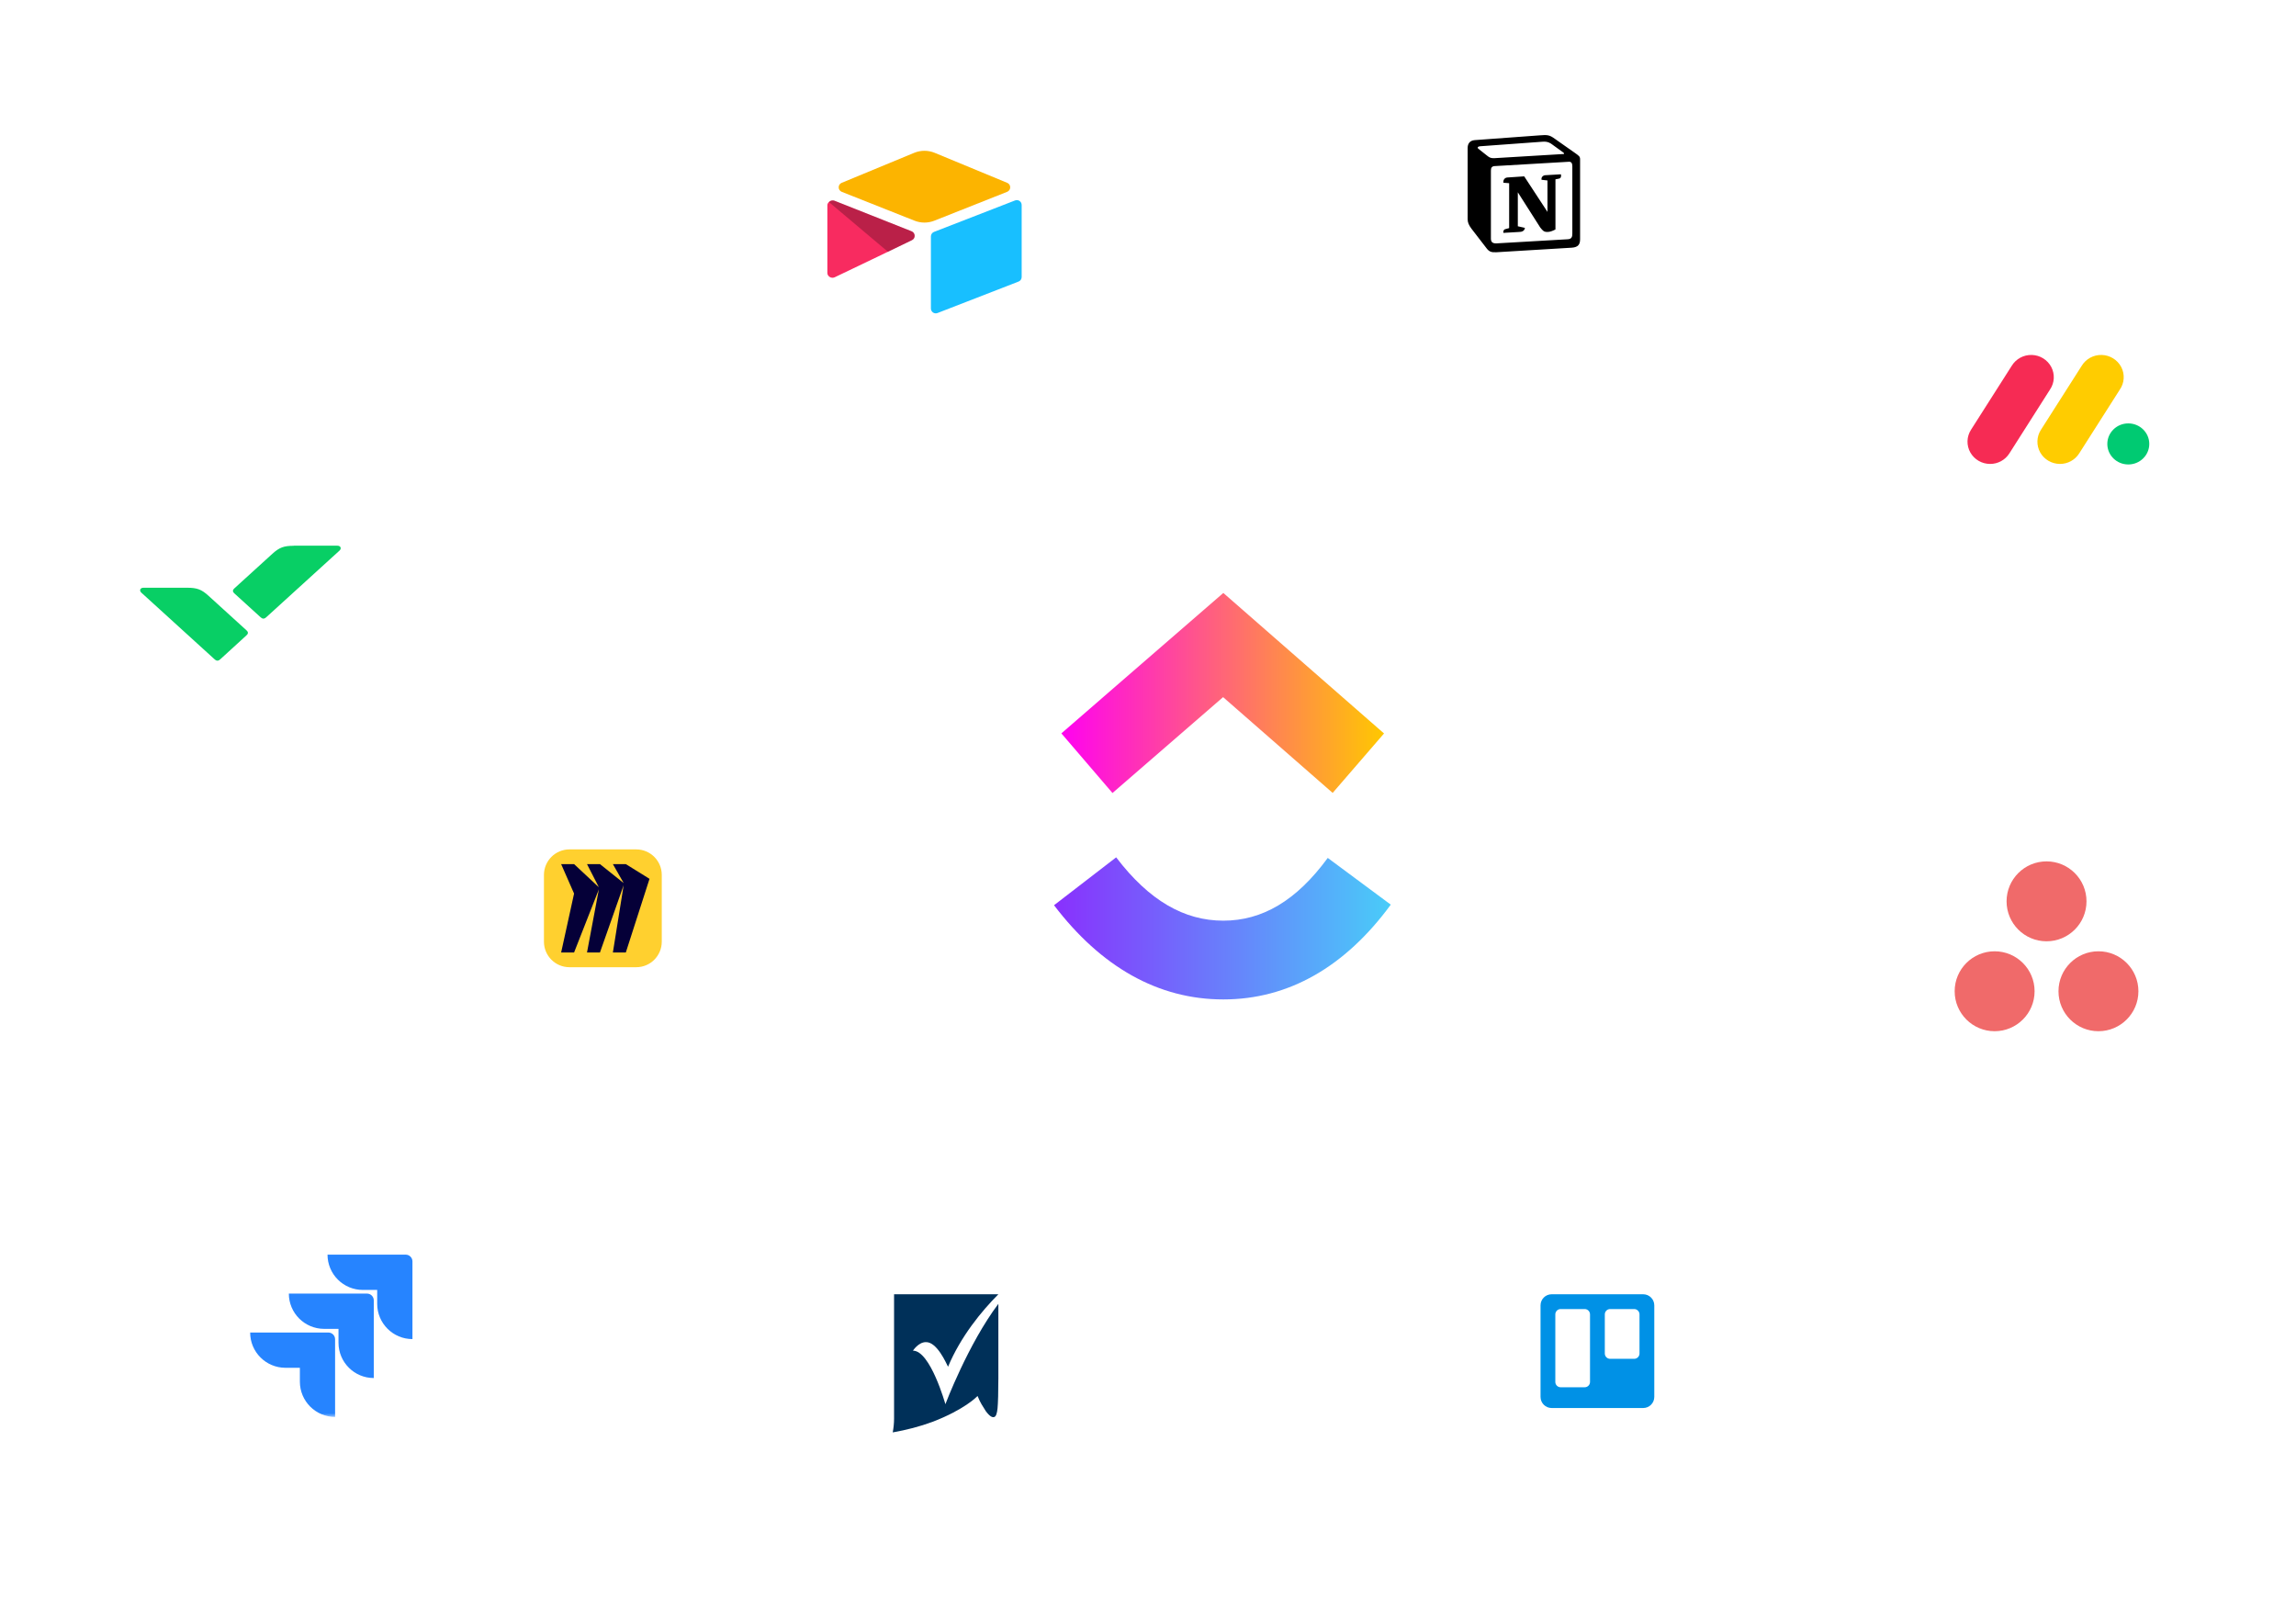 <svg width="316" height="220" viewBox="0 0 316 220" fill="none" xmlns="http://www.w3.org/2000/svg">
<g clip-path="url(#clip0_6_636)">
<g clip-path="url(#clip1_6_636)">
<path d="M104.266 126.608C104.266 114.768 113.864 105.171 125.704 105.171C137.543 105.171 147.141 114.768 147.141 126.608" stroke="white" stroke-width="0.457" stroke-dasharray="1.83 1.83"/>
<g filter="url(#filter0_d_6_636)">
<path d="M46.892 206.222C59.755 206.222 70.183 195.794 70.183 182.93C70.183 170.067 59.755 159.639 46.892 159.639C34.028 159.639 23.6 170.067 23.6 182.93C23.6 195.794 34.028 206.222 46.892 206.222Z" fill="white"/>
</g>
<mask id="mask0_6_636" style="mask-type:luminance" maskUnits="userSpaceOnUse" x="33" y="169" width="26" height="27">
<path d="M58.106 169.99H33.089V195.007H58.106V169.99Z" fill="white"/>
</mask>
<g mask="url(#mask0_6_636)">
<path d="M55.833 172.671H45.077C45.077 173.959 45.588 175.193 46.499 176.104C47.409 177.014 48.644 177.527 49.932 177.527H51.913V179.439C51.915 182.119 54.087 184.29 56.766 184.292V173.603C56.766 173.088 56.348 172.671 55.833 172.671Z" fill="#2684FF"/>
<path d="M50.511 178.03H39.754C39.756 180.71 41.927 182.882 44.607 182.883H46.588V184.802C46.592 187.482 48.765 189.652 51.444 189.652V178.964C51.444 178.449 51.026 178.03 50.511 178.03Z" fill="url(#paint0_linear_6_636)"/>
<path d="M45.185 183.387H34.429C34.429 186.068 36.603 188.242 39.285 188.242H41.272V190.155C41.274 192.832 43.442 195.003 46.119 195.007V184.319C46.119 183.804 45.701 183.387 45.185 183.387Z" fill="url(#paint1_linear_6_636)"/>
</g>
<g filter="url(#filter1_d_6_636)">
<path d="M281.666 153.817C294.53 153.817 304.958 143.389 304.958 130.525C304.958 117.661 294.53 107.233 281.666 107.233C268.802 107.233 258.374 117.661 258.374 130.525C258.374 143.389 268.802 153.817 281.666 153.817Z" fill="white"/>
</g>
<path fill-rule="evenodd" clip-rule="evenodd" d="M288.811 130.921C285.773 130.921 283.311 133.384 283.311 136.421C283.311 139.459 285.773 141.921 288.811 141.921C291.848 141.921 294.31 139.459 294.31 136.421C294.31 133.384 291.848 130.921 288.811 130.921ZM274.522 130.922C271.485 130.922 269.022 133.384 269.022 136.421C269.022 139.459 271.485 141.921 274.522 141.921C277.559 141.921 280.022 139.459 280.022 136.421C280.022 133.384 277.559 130.922 274.522 130.922ZM287.166 124.047C287.166 127.084 284.704 129.546 281.666 129.546C278.629 129.546 276.166 127.084 276.166 124.047C276.166 121.009 278.629 118.547 281.666 118.547C284.704 118.547 287.166 121.009 287.166 124.047Z" fill="#F06A6A"/>
<g filter="url(#filter2_d_6_636)">
<path d="M282.865 80.32C295.729 80.32 306.157 69.892 306.157 57.029C306.157 44.165 295.729 33.737 282.865 33.737C270.002 33.737 259.574 44.165 259.574 57.029C259.574 69.892 270.002 80.32 282.865 80.32Z" fill="white"/>
</g>
<path d="M273.9 63.849C273.346 63.85 272.803 63.704 272.325 63.427C271.847 63.149 271.45 62.749 271.177 62.269C270.908 61.791 270.774 61.25 270.789 60.702C270.804 60.154 270.968 59.621 271.263 59.159L276.87 50.355C277.156 49.882 277.564 49.493 278.05 49.229C278.536 48.965 279.083 48.834 279.637 48.851C280.189 48.864 280.729 49.024 281.199 49.314C281.67 49.604 282.055 50.014 282.315 50.502C282.838 51.49 282.773 52.679 282.146 53.607L276.544 62.411C276.26 62.854 275.869 63.218 275.407 63.469C274.944 63.72 274.426 63.851 273.9 63.849Z" fill="#F62B54"/>
<path d="M283.516 63.848C282.386 63.848 281.346 63.244 280.798 62.272C280.53 61.796 280.397 61.256 280.411 60.709C280.427 60.163 280.59 59.631 280.884 59.17L286.48 50.387C286.763 49.907 287.168 49.511 287.656 49.241C288.143 48.971 288.694 48.836 289.25 48.851C290.39 48.876 291.424 49.514 291.947 50.511C292.465 51.509 292.39 52.705 291.745 53.63L286.15 62.414C285.867 62.855 285.477 63.218 285.017 63.468C284.557 63.719 284.041 63.85 283.516 63.848Z" fill="#FFCC00"/>
<path d="M292.918 63.922C294.513 63.922 295.805 62.657 295.805 61.096C295.805 59.536 294.513 58.27 292.918 58.27C291.325 58.27 290.032 59.536 290.032 61.096C290.032 62.657 291.325 63.922 292.918 63.922Z" fill="#00CA72"/>
<g filter="url(#filter3_d_6_636)">
<path d="M219.854 201.047C228.191 201.047 234.95 194.288 234.95 185.951C234.95 177.613 228.191 170.854 219.854 170.854C211.516 170.854 204.757 177.613 204.757 185.951C204.757 194.288 211.516 201.047 219.854 201.047Z" fill="white"/>
</g>
<path d="M226.152 178.123H213.554C212.71 178.123 212.025 178.807 212.025 179.652V192.249C212.025 193.094 212.71 193.778 213.554 193.778H226.152C226.996 193.778 227.681 193.094 227.681 192.249V179.652C227.681 178.807 226.996 178.123 226.152 178.123Z" fill="url(#paint2_linear_6_636)"/>
<path d="M224.912 180.158H221.605C221.2 180.158 220.871 180.487 220.871 180.892V186.274C220.871 186.68 221.2 187.008 221.605 187.008H224.912C225.318 187.008 225.646 186.68 225.646 186.274V180.892C225.646 180.487 225.318 180.158 224.912 180.158Z" fill="white"/>
<path d="M218.101 180.158H214.794C214.389 180.158 214.06 180.487 214.06 180.892V190.188C214.06 190.593 214.389 190.922 214.794 190.922H218.101C218.507 190.922 218.835 190.593 218.835 190.188V180.892C218.835 180.487 218.507 180.158 218.101 180.158Z" fill="white"/>
<g filter="url(#filter4_d_6_636)">
<path d="M130.138 201.047C138.476 201.047 145.235 194.288 145.235 185.951C145.235 177.613 138.476 170.854 130.138 170.854C121.801 170.854 115.042 177.613 115.042 185.951C115.042 194.288 121.801 201.047 130.138 201.047Z" fill="white"/>
</g>
<path d="M125.649 185.887C125.649 185.887 126.401 184.71 127.426 184.71C128.976 184.664 130.252 187.675 130.48 188.099C132.211 183.958 135.083 180.452 137.406 178.123H123.051C123.051 179.558 123.051 194.028 123.051 195.228C123.051 195.886 122.983 196.498 122.869 197.134C124.737 196.804 126.583 196.334 128.36 195.674C132.713 194.004 134.421 192.239 134.421 192.239L134.536 192.122L134.604 192.263C134.877 192.969 135.287 193.604 135.697 194.239C136.29 195.016 136.609 195.086 136.837 195.016C137.087 194.945 137.224 194.498 137.293 193.816C137.36 193.11 137.406 191.581 137.406 189.675V179.44C133.237 184.97 130.115 193.251 130.115 193.251C130.115 193.251 128.041 185.863 125.649 185.887Z" fill="#003059"/>
<g filter="url(#filter5_d_6_636)">
<path d="M126.81 55.261C139.674 55.261 150.102 44.833 150.102 31.969C150.102 19.106 139.674 8.678 126.81 8.678C113.947 8.678 103.519 19.106 103.519 31.969C103.519 44.833 113.947 55.261 126.81 55.261Z" fill="white"/>
</g>
<path d="M125.812 21.036L115.841 25.162C115.287 25.391 115.293 26.179 115.85 26.4L125.862 30.37C126.742 30.719 127.722 30.719 128.601 30.37L138.613 26.4C139.171 26.179 139.178 25.392 138.623 25.162L128.652 21.036C127.743 20.66 126.721 20.66 125.811 21.036" fill="#FCB400"/>
<path d="M128.121 32.539V42.457C128.121 42.929 128.597 43.252 129.035 43.078L140.192 38.748C140.316 38.699 140.423 38.613 140.497 38.502C140.572 38.392 140.613 38.261 140.613 38.127V28.209C140.613 27.737 140.137 27.414 139.698 27.588L128.542 31.918C128.418 31.967 128.311 32.053 128.236 32.164C128.161 32.274 128.121 32.405 128.121 32.539Z" fill="#18BFFF"/>
<path d="M125.515 33.051L122.205 34.649L121.868 34.812L114.879 38.161C114.436 38.374 113.87 38.052 113.87 37.559V28.25C113.87 28.072 113.962 27.919 114.084 27.803C114.134 27.753 114.192 27.71 114.254 27.676C114.42 27.576 114.659 27.549 114.861 27.629L125.46 31.828C125.998 32.042 126.041 32.797 125.515 33.051Z" fill="#F82B60"/>
<path d="M125.515 33.051L122.204 34.649L114.084 27.803C114.134 27.753 114.191 27.71 114.253 27.676C114.42 27.576 114.658 27.549 114.861 27.629L125.46 31.828C125.998 32.042 126.04 32.797 125.515 33.051Z" fill="black" fill-opacity="0.25"/>
<g filter="url(#filter6_d_6_636)">
<path d="M209.451 42.015C217.788 42.015 224.547 35.256 224.547 26.919C224.547 18.581 217.788 11.822 209.451 11.822C201.113 11.822 194.354 18.581 194.354 26.919C194.354 35.256 201.113 42.015 209.451 42.015Z" fill="white"/>
</g>
<path fill-rule="evenodd" clip-rule="evenodd" d="M204.662 21.417C205.164 21.825 205.352 21.794 206.294 21.731L215.176 21.197C215.364 21.197 215.208 21.009 215.145 20.978L213.67 19.912C213.387 19.692 213.011 19.441 212.289 19.504L203.688 20.131C203.375 20.162 203.312 20.319 203.437 20.445L204.662 21.417ZM205.195 23.487V32.833C205.195 33.335 205.446 33.523 206.01 33.492L215.772 32.927C216.338 32.896 216.401 32.55 216.401 32.142V22.859C216.401 22.452 216.244 22.232 215.898 22.264L205.697 22.859C205.321 22.891 205.195 23.079 205.195 23.487ZM214.832 23.988C214.894 24.271 214.832 24.553 214.549 24.585L214.078 24.679V31.578C213.67 31.798 213.294 31.923 212.98 31.923C212.477 31.923 212.351 31.766 211.975 31.296L208.898 26.466V31.139L209.872 31.359C209.872 31.359 209.872 31.923 209.086 31.923L206.921 32.049C206.858 31.923 206.921 31.61 207.141 31.547L207.706 31.39V25.212L206.921 25.149C206.859 24.866 207.015 24.459 207.455 24.427L209.778 24.271L212.98 29.163V24.835L212.163 24.742C212.1 24.396 212.351 24.145 212.665 24.114L214.832 23.988ZM202.966 19.284L211.912 18.626C213.011 18.531 213.294 18.595 213.984 19.096L216.84 21.103C217.311 21.448 217.468 21.542 217.468 21.919V32.927C217.468 33.617 217.216 34.025 216.338 34.087L205.948 34.715C205.289 34.746 204.975 34.652 204.63 34.213L202.526 31.484C202.15 30.982 201.993 30.606 201.993 30.167V20.382C201.993 19.818 202.245 19.347 202.966 19.284Z" fill="black"/>
<g filter="url(#filter7_d_6_636)">
<path d="M82.692 140.662C91.029 140.662 97.788 133.903 97.788 125.565C97.788 117.228 91.029 110.469 82.692 110.469C74.354 110.469 67.596 117.228 67.596 125.565C67.596 133.903 74.354 140.662 82.692 140.662Z" fill="white"/>
</g>
<path d="M78.377 116.898H87.566C89.505 116.898 91.079 118.473 91.079 120.411V129.601C91.079 131.539 89.505 133.113 87.566 133.113H78.377C76.438 133.113 74.864 131.539 74.864 129.601V120.411C74.864 118.473 76.438 116.898 78.377 116.898Z" fill="#FFD02F"/>
<path d="M86.131 118.923H84.351L85.834 121.528L82.571 118.923H80.79L82.422 122.109L79.01 118.923H77.23L79.01 122.978L77.23 131.088H79.01L82.422 122.397L80.79 131.088H82.571L85.834 121.822L84.351 131.088H86.131L89.394 120.948L86.131 118.923Z" fill="#050038"/>
<g filter="url(#filter8_d_6_636)">
<path d="M33.089 106.154C45.953 106.154 56.381 95.727 56.381 82.863C56.381 69.999 45.953 59.571 33.089 59.571C20.226 59.571 9.798 69.999 9.798 82.863C9.798 95.727 20.226 106.154 33.089 106.154Z" fill="white"/>
</g>
<path d="M25.761 80.887C27.098 80.887 27.727 81.11 28.695 81.991L33.888 86.715C34.041 86.855 34.072 86.911 34.103 86.995C34.118 87.023 34.118 87.065 34.118 87.093C34.118 87.121 34.118 87.163 34.103 87.191C34.072 87.275 34.041 87.331 33.888 87.47L30.339 90.713C30.185 90.853 30.124 90.881 30.032 90.909C30.001 90.923 29.955 90.923 29.924 90.923C29.893 90.923 29.847 90.923 29.817 90.909C29.725 90.881 29.663 90.853 29.509 90.713L19.447 81.558C19.155 81.292 19.263 80.887 19.755 80.887H25.761Z" fill="#08CF65"/>
<path d="M40.417 75.114C39.081 75.114 38.451 75.337 37.483 76.218L32.29 80.942C32.137 81.082 32.106 81.138 32.075 81.222C32.06 81.25 32.06 81.292 32.06 81.32C32.06 81.348 32.06 81.39 32.075 81.418C32.106 81.501 32.137 81.557 32.29 81.697L35.839 84.926C35.993 85.066 36.054 85.094 36.146 85.122C36.177 85.136 36.223 85.136 36.254 85.136C36.285 85.136 36.331 85.136 36.361 85.122C36.454 85.094 36.515 85.066 36.669 84.926L46.731 75.771C47.023 75.505 46.915 75.1 46.423 75.1H40.417V75.114Z" fill="#08CF65"/>
<g filter="url(#filter9_d_6_636)">
<path d="M168.094 154.464C192.153 154.464 211.658 134.96 211.658 110.9C211.658 86.84 192.153 67.336 168.094 67.336C144.034 67.336 124.53 86.84 124.53 110.9C124.53 134.96 144.034 154.464 168.094 154.464Z" fill="white"/>
</g>
<path d="M145.066 124.582L153.618 117.991C158.163 123.957 162.99 126.706 168.364 126.706C173.709 126.706 178.4 123.99 182.74 118.071L191.414 124.503C185.153 133.037 177.372 137.546 168.364 137.546C159.384 137.546 151.528 133.066 145.066 124.582Z" fill="url(#paint3_linear_6_636)"/>
<path d="M168.336 95.943L153.113 109.139L146.077 100.93L168.368 81.606L190.485 100.943L183.415 109.124L168.336 95.943Z" fill="url(#paint4_linear_6_636)"/>
<path fill-rule="evenodd" clip-rule="evenodd" d="M126.681 1.32C126.377 1.32 126.072 1.325 125.769 1.334L125.777 1.562L125.789 2.019L125.797 2.247C126.093 2.238 126.39 2.234 126.688 2.234C126.987 2.234 127.283 2.238 127.58 2.247L127.587 2.019L127.6 1.562L127.607 1.334C127.304 1.325 127 1.32 126.695 1.32C126.691 1.32 126.686 1.32 126.681 1.32ZM123.925 1.444C123.309 1.499 122.697 1.573 122.092 1.665L122.125 1.89L122.194 2.342L122.228 2.568C122.815 2.479 123.408 2.407 124.007 2.354L123.987 2.126L123.945 1.671L123.925 1.444ZM120.272 1.996C119.667 2.125 119.069 2.272 118.477 2.437L118.538 2.657L118.66 3.097L118.722 3.317C119.295 3.157 119.876 3.014 120.463 2.889L120.416 2.666L120.32 2.219L120.272 1.996ZM116.711 2.986C116.128 3.188 115.552 3.407 114.984 3.642L115.071 3.853L115.247 4.275L115.334 4.486C115.884 4.257 116.443 4.045 117.01 3.85L116.935 3.634L116.786 3.202L116.711 2.986ZM113.3 4.402C112.744 4.672 112.198 4.959 111.663 5.262L111.775 5.461L112 5.858L112.112 6.057C112.632 5.763 113.161 5.485 113.7 5.222L113.599 5.017L113.399 4.607L113.3 4.402ZM110.082 6.22C109.564 6.555 109.057 6.906 108.562 7.271L108.698 7.455L108.969 7.822L109.104 8.006C109.584 7.652 110.077 7.312 110.579 6.986L110.455 6.795L110.206 6.411L110.082 6.22ZM107.108 8.412C106.635 8.806 106.173 9.215 105.725 9.638L105.882 9.804L106.194 10.136L106.351 10.302C106.786 9.893 107.234 9.496 107.693 9.113L107.547 8.937L107.255 8.587L107.108 8.412ZM104.418 10.944C103.996 11.393 103.587 11.854 103.192 12.327L103.368 12.473L103.718 12.766L103.894 12.912C104.276 12.453 104.674 12.006 105.083 11.57L104.917 11.414L104.584 11.101L104.418 10.944ZM102.052 13.781C101.686 14.277 101.336 14.784 101.001 15.301L101.192 15.425L101.575 15.674L101.767 15.798C102.092 15.296 102.433 14.804 102.787 14.323L102.602 14.188L102.235 13.917L102.052 13.781ZM100.043 16.882C99.74 17.418 99.453 17.963 99.182 18.518L99.388 18.618L99.798 18.819L100.003 18.919C100.265 18.38 100.544 17.851 100.838 17.332L100.639 17.219L100.242 16.995L100.043 16.882ZM98.422 20.203C98.188 20.771 97.969 21.347 97.767 21.931L97.983 22.006L98.414 22.155L98.631 22.229C98.826 21.663 99.038 21.104 99.266 20.553L99.055 20.466L98.633 20.291L98.422 20.203ZM97.218 23.696C97.053 24.288 96.906 24.886 96.777 25.491L97 25.539L97.446 25.635L97.67 25.682C97.795 25.095 97.938 24.515 98.097 23.941L97.877 23.88L97.438 23.757L97.218 23.696ZM96.445 27.311C96.354 27.916 96.28 28.528 96.225 29.145L96.453 29.165L96.907 29.206L97.135 29.226C97.188 28.628 97.26 28.035 97.349 27.447L97.123 27.413L96.671 27.345L96.445 27.311ZM96.115 30.989C96.106 31.296 96.101 31.605 96.101 31.915C96.101 32.224 96.106 32.533 96.115 32.841L96.343 32.834L96.8 32.82L97.028 32.814C97.019 32.515 97.014 32.215 97.014 31.915C97.014 31.614 97.019 31.314 97.028 31.016L96.8 31.009L96.343 30.995L96.115 30.989ZM96.225 34.685C96.28 35.301 96.354 35.913 96.445 36.519L96.671 36.485L97.123 36.416L97.349 36.382C97.26 35.795 97.188 35.202 97.135 34.603L96.907 34.624L96.453 34.664L96.225 34.685ZM96.777 38.338C96.906 38.943 97.053 39.542 97.218 40.133L97.438 40.072L97.877 39.95L98.097 39.888C97.938 39.315 97.795 38.734 97.67 38.147L97.446 38.195L97 38.29L96.777 38.338ZM97.767 41.898C97.969 42.482 98.188 43.058 98.422 43.626L98.633 43.538L99.055 43.364L99.266 43.276C99.038 42.726 98.826 42.167 98.631 41.6L98.414 41.675L97.983 41.824L97.767 41.898ZM99.182 45.311C99.453 45.866 99.74 46.411 100.043 46.947L100.242 46.835L100.639 46.61L100.838 46.498C100.544 45.978 100.265 45.449 100.003 44.911L99.798 45.011L99.388 45.211L99.182 45.311ZM101.001 48.528C101.336 49.045 101.686 49.552 102.052 50.048L102.235 49.912L102.602 49.642L102.787 49.506C102.433 49.025 102.092 48.534 101.767 48.031L101.575 48.156L101.192 48.404L101.001 48.528ZM103.192 51.502C103.587 51.975 103.996 52.437 104.418 52.885L104.584 52.728L104.917 52.415L105.083 52.259C104.674 51.824 104.276 51.376 103.894 50.917L103.718 51.063L103.368 51.356L103.192 51.502ZM105.725 54.192C106.173 54.614 106.635 55.023 107.108 55.418L107.255 55.242L107.547 54.892L107.693 54.717C107.234 54.333 106.786 53.937 106.351 53.527L106.194 53.693L105.882 54.026L105.725 54.192ZM108.562 56.559C109.057 56.924 109.564 57.274 110.082 57.61L110.206 57.418L110.455 57.035L110.579 56.843C110.077 56.518 109.584 56.178 109.104 55.823L108.969 56.007L108.698 56.375L108.562 56.559ZM111.663 58.567C112.198 58.87 112.744 59.157 113.3 59.428L113.399 59.222L113.599 58.812L113.7 58.607C113.161 58.344 112.632 58.066 112.112 57.772L112 57.971L111.775 58.368L111.663 58.567ZM114.984 60.187C115.552 60.423 116.128 60.641 116.711 60.843L116.786 60.627L116.935 60.196L117.01 59.98C116.443 59.784 115.884 59.572 115.334 59.344L115.247 59.555L115.071 59.976L114.984 60.187ZM118.477 61.392C119.069 61.557 119.667 61.704 120.272 61.834L120.32 61.61L120.416 61.164L120.463 60.94C119.876 60.815 119.295 60.672 118.722 60.513L118.66 60.733L118.538 61.172L118.477 61.392ZM122.092 62.165C122.697 62.256 123.309 62.33 123.925 62.385L123.945 62.158L123.987 61.703L124.007 61.476C123.408 61.422 122.815 61.35 122.228 61.262L122.194 61.487L122.125 61.939L122.092 62.165ZM125.769 62.495C126.077 62.504 126.386 62.509 126.695 62.509V62.281V61.824V61.596C126.395 61.596 126.095 61.591 125.797 61.582L125.789 61.811L125.777 62.267L125.769 62.495ZM131.149 2.568C130.561 2.479 129.968 2.407 129.369 2.354L129.39 2.126L129.431 1.671L129.452 1.444C130.068 1.499 130.68 1.573 131.285 1.665L131.252 1.89L131.183 2.342L131.149 2.568ZM134.655 3.317C134.081 3.157 133.501 3.014 132.914 2.889L132.961 2.666L133.056 2.219L133.105 1.996C133.709 2.125 134.308 2.272 134.9 2.437L134.839 2.657L134.716 3.097L134.655 3.317ZM138.043 4.486C137.492 4.257 136.933 4.045 136.367 3.85L136.441 3.634L136.59 3.202L136.664 2.986C137.249 3.188 137.825 3.407 138.392 3.642L138.305 3.853L138.13 4.275L138.043 4.486ZM141.265 6.057C140.745 5.763 140.215 5.485 139.677 5.222L139.777 5.017L139.977 4.607L140.077 4.402C140.633 4.672 141.178 4.959 141.714 5.262L141.602 5.461L141.377 5.858L141.265 6.057ZM144.273 8.006C143.792 7.652 143.3 7.312 142.798 6.986L142.922 6.795L143.171 6.411L143.295 6.22C143.812 6.555 144.319 6.906 144.814 7.271L144.679 7.455L144.408 7.822L144.273 8.006ZM147.025 10.302C146.59 9.893 146.142 9.496 145.683 9.113L145.83 8.937L146.122 8.587L146.268 8.412C146.741 8.806 147.203 9.215 147.651 9.638L147.495 9.804L147.182 10.136L147.025 10.302ZM149.483 12.912C149.099 12.453 148.703 12.006 148.293 11.57L148.459 11.414L148.792 11.101L148.958 10.944C149.381 11.393 149.789 11.854 150.184 12.327L150.009 12.473L149.658 12.766L149.483 12.912ZM151.61 15.798C151.284 15.296 150.944 14.804 150.59 14.323L150.773 14.188L151.142 13.917L151.325 13.781C151.69 14.277 152.041 14.784 152.376 15.301L152.184 15.425L151.801 15.674L151.61 15.798ZM153.374 18.919C153.111 18.38 152.832 17.851 152.539 17.332L152.737 17.219L153.135 16.995L153.333 16.882C153.637 17.418 153.923 17.963 154.195 18.518L153.989 18.618L153.579 18.819L153.374 18.919ZM154.746 22.229C154.551 21.663 154.339 21.104 154.111 20.553L154.321 20.466L154.743 20.291L154.953 20.203C155.189 20.771 155.408 21.347 155.609 21.931L155.394 22.006L154.962 22.155L154.746 22.229ZM155.707 25.682C155.582 25.095 155.438 24.515 155.279 23.941L155.499 23.88L155.939 23.757L156.159 23.696C156.323 24.288 156.47 24.886 156.6 25.491L156.376 25.539L155.93 25.635L155.707 25.682ZM156.242 29.226C156.188 28.628 156.117 28.035 156.028 27.447L156.254 27.413L156.705 27.345L156.932 27.311C157.023 27.916 157.096 28.528 157.152 29.145L156.924 29.165L156.47 29.206L156.242 29.226ZM156.362 31.915C156.362 31.614 156.358 31.314 156.349 31.016L156.577 31.009L157.034 30.995L157.261 30.989C157.27 31.296 157.275 31.605 157.275 31.915H157.047H156.59H156.362Z" fill="url(#paint5_linear_6_636)"/>
<path fill-rule="evenodd" clip-rule="evenodd" d="M17.117 183.074C17.109 183.372 17.104 183.672 17.104 183.972C17.104 184.273 17.109 184.572 17.117 184.871L16.889 184.878L16.433 184.892L16.205 184.898C16.195 184.591 16.191 184.282 16.191 183.972C16.191 183.663 16.195 183.354 16.205 183.046L16.433 183.053L16.889 183.066L17.117 183.074ZM17.438 179.505C17.349 180.092 17.278 180.685 17.224 181.284L16.997 181.264L16.542 181.222L16.315 181.202C16.37 180.585 16.444 179.974 16.535 179.368L16.761 179.402L17.212 179.471L17.438 179.505ZM18.187 175.999C18.028 176.572 17.885 177.153 17.759 177.74L17.536 177.693L17.09 177.597L16.866 177.549C16.996 176.944 17.143 176.345 17.308 175.754L17.527 175.815L17.967 175.937L18.187 175.999ZM19.356 172.611C19.128 173.161 18.916 173.72 18.72 174.287L18.504 174.212L18.073 174.063L17.857 173.988C18.058 173.405 18.277 172.829 18.513 172.261L18.724 172.348L19.145 172.524L19.356 172.611ZM20.928 169.389C20.634 169.909 20.356 170.438 20.093 170.977L19.888 170.876L19.477 170.676L19.272 170.576C19.543 170.021 19.83 169.475 20.133 168.94L20.331 169.052L20.729 169.277L20.928 169.389ZM22.877 166.381C22.522 166.861 22.182 167.354 21.857 167.856L21.665 167.732L21.282 167.483L21.09 167.359C21.426 166.841 21.776 166.334 22.141 165.839L22.325 165.975L22.693 166.246L22.877 166.381ZM25.173 163.628C24.763 164.063 24.366 164.511 23.983 164.97L23.808 164.824L23.457 164.532L23.282 164.385C23.677 163.912 24.086 163.45 24.508 163.002L24.674 163.159L25.007 163.471L25.173 163.628ZM27.783 161.171C27.324 161.553 26.876 161.951 26.441 162.36L26.285 162.194L25.971 161.861L25.815 161.695C26.263 161.273 26.725 160.864 27.198 160.469L27.344 160.645L27.637 160.995L27.783 161.171ZM30.669 159.044C30.166 159.369 29.674 159.71 29.194 160.064L29.058 159.879L28.788 159.512L28.652 159.329C29.148 158.963 29.654 158.613 30.172 158.278L30.296 158.468L30.544 158.852L30.669 159.044ZM33.789 157.28C33.251 157.542 32.722 157.821 32.202 158.115L32.09 157.916L31.865 157.519L31.753 157.32C32.288 157.017 32.834 156.73 33.389 156.459L33.489 156.665L33.689 157.075L33.789 157.28ZM37.1 155.908C36.533 156.103 35.974 156.315 35.424 156.543L35.336 156.332L35.161 155.91L35.074 155.699C35.642 155.465 36.218 155.246 36.802 155.044L36.876 155.26L37.025 155.691L37.1 155.908ZM40.553 154.947C39.966 155.072 39.385 155.215 38.812 155.374L38.75 155.154L38.628 154.715L38.567 154.495C39.158 154.33 39.757 154.183 40.362 154.054L40.41 154.277L40.505 154.723L40.553 154.947ZM44.097 154.411C43.498 154.465 42.905 154.537 42.318 154.625L42.283 154.399L42.215 153.948L42.181 153.722C42.787 153.631 43.398 153.557 44.015 153.501L44.035 153.729L44.076 154.183L44.097 154.411ZM46.785 154.291C46.484 154.291 46.185 154.296 45.886 154.305L45.88 154.077L45.866 153.62L45.859 153.392C46.167 153.382 46.475 153.378 46.785 153.378V153.606V154.063V154.291ZM16.315 186.742C16.37 187.36 16.444 187.971 16.535 188.576L16.761 188.542L17.212 188.474L17.438 188.44C17.349 187.853 17.278 187.259 17.224 186.661L16.997 186.681L16.542 186.722L16.315 186.742ZM16.866 190.395C16.996 191.001 17.143 191.6 17.308 192.191L17.527 192.13L17.967 192.007L18.187 191.946C18.028 191.372 17.885 190.792 17.759 190.204L17.536 190.252L17.09 190.348L16.866 190.395ZM17.857 193.956C18.058 194.54 18.277 195.116 18.513 195.684L18.724 195.596L19.145 195.421L19.356 195.333C19.128 194.783 18.916 194.225 18.72 193.657L18.504 193.732L18.073 193.881L17.857 193.956ZM19.272 197.369C19.543 197.923 19.83 198.469 20.133 199.005L20.331 198.892L20.729 198.668L20.928 198.555C20.634 198.036 20.356 197.507 20.093 196.968L19.888 197.068L19.477 197.268L19.272 197.369ZM21.09 200.585C21.426 201.103 21.776 201.61 22.141 202.105L22.325 201.97L22.693 201.699L22.877 201.564C22.522 201.083 22.182 200.591 21.857 200.089L21.665 200.213L21.282 200.461L21.09 200.585ZM23.282 203.56C23.677 204.033 24.086 204.494 24.508 204.943L24.674 204.786L25.007 204.473L25.173 204.316C24.763 203.881 24.366 203.434 23.983 202.975L23.808 203.121L23.457 203.413L23.282 203.56ZM25.815 206.25C26.263 206.671 26.725 207.081 27.198 207.475L27.344 207.3L27.637 206.949L27.783 206.774C27.324 206.391 26.876 205.994 26.441 205.585L26.285 205.751L25.971 206.083L25.815 206.25ZM28.652 208.616C29.148 208.981 29.654 209.332 30.172 209.667L30.296 209.476L30.544 209.092L30.669 208.901C30.166 208.576 29.674 208.235 29.194 207.881L29.058 208.065L28.788 208.432L28.652 208.616ZM31.753 210.625C32.288 210.927 32.834 211.215 33.389 211.485L33.489 211.28L33.689 210.87L33.789 210.664C33.251 210.402 32.722 210.124 32.202 209.829L32.09 210.029L31.865 210.426L31.753 210.625ZM35.074 212.245C35.642 212.48 36.218 212.699 36.802 212.901L36.876 212.684L37.025 212.253L37.1 212.037C36.533 211.841 35.974 211.63 35.424 211.401L35.336 211.612L35.161 212.034L35.074 212.245ZM38.567 213.45C39.158 213.615 39.757 213.762 40.362 213.891L40.41 213.668L40.505 213.221L40.553 212.998C39.966 212.872 39.385 212.73 38.812 212.57L38.75 212.79L38.628 213.23L38.567 213.45ZM42.181 214.222C42.787 214.314 43.398 214.388 44.015 214.443L44.035 214.216L44.076 213.761L44.097 213.534C43.498 213.48 42.905 213.408 42.318 213.319L42.283 213.546L42.215 213.997L42.181 214.222ZM45.859 214.553C46.167 214.562 46.475 214.567 46.785 214.567C47.095 214.567 47.404 214.562 47.711 214.553L47.705 214.325L47.691 213.868L47.684 213.64C47.386 213.649 47.086 213.653 46.785 213.653C46.484 213.653 46.185 213.649 45.886 213.64L45.88 213.868L45.866 214.325L45.859 214.553ZM49.555 214.443C50.172 214.388 50.784 214.314 51.389 214.222L51.355 213.997L51.287 213.546L51.253 213.319C50.665 213.408 50.072 213.48 49.474 213.534L49.494 213.761L49.535 214.216L49.555 214.443ZM53.208 213.891C53.814 213.762 54.412 213.615 55.004 213.45L54.943 213.23L54.82 212.79L54.759 212.57C54.185 212.73 53.605 212.872 53.017 212.998L53.065 213.221L53.161 213.668L53.208 213.891ZM56.769 212.901C57.353 212.699 57.929 212.48 58.496 212.245L58.409 212.034L58.234 211.612L58.147 211.401C57.596 211.63 57.037 211.841 56.471 212.037L56.545 212.253L56.694 212.684L56.769 212.901ZM60.181 211.485C60.736 211.215 61.282 210.927 61.818 210.625L61.705 210.426L61.481 210.029L61.368 209.829C60.849 210.124 60.319 210.402 59.781 210.664L59.881 210.87L60.081 211.28L60.181 211.485ZM63.398 209.667C63.916 209.332 64.423 208.981 64.919 208.616L64.783 208.432L64.512 208.065L64.377 207.881C63.896 208.235 63.404 208.576 62.902 208.901L63.026 209.092L63.274 209.476L63.398 209.667ZM66.373 207.475C66.846 207.081 67.307 206.671 67.755 206.25L67.599 206.083L67.286 205.751L67.129 205.585C66.694 205.994 66.247 206.391 65.787 206.774L65.934 206.949L66.226 207.3L66.373 207.475ZM69.062 204.943C69.485 204.494 69.894 204.033 70.288 203.56L70.113 203.413L69.762 203.121L69.587 202.975C69.204 203.434 68.807 203.881 68.397 204.316L68.564 204.473L68.896 204.786L69.062 204.943ZM71.429 202.105C71.794 201.61 72.145 201.103 72.48 200.585L72.289 200.461L71.905 200.213L71.714 200.089C71.388 200.591 71.048 201.083 70.694 201.564L70.878 201.699L71.245 201.97L71.429 202.105ZM73.438 199.005C73.741 198.469 74.028 197.923 74.298 197.369L74.093 197.268L73.683 197.068L73.478 196.968C73.215 197.507 72.936 198.036 72.643 198.555L72.842 198.668L73.239 198.892L73.438 199.005ZM75.058 195.684C75.293 195.116 75.512 194.54 75.713 193.956L75.498 193.881L75.066 193.732L74.85 193.657C74.655 194.225 74.442 194.783 74.214 195.333L74.425 195.421L74.847 195.596L75.058 195.684ZM76.263 192.191C76.427 191.6 76.575 191.001 76.704 190.395L76.481 190.348L76.034 190.252L75.811 190.204C75.686 190.792 75.543 191.372 75.383 191.946L75.603 192.007L76.043 192.13L76.263 192.191ZM77.035 188.576C77.127 187.971 77.201 187.36 77.256 186.742L77.028 186.722L76.574 186.681L76.346 186.661C76.293 187.259 76.221 187.853 76.132 188.44L76.358 188.474L76.81 188.542L77.035 188.576ZM77.366 184.898C77.375 184.591 77.38 184.282 77.38 183.972H77.151H76.695H76.466C76.466 184.273 76.462 184.572 76.453 184.871L76.681 184.878L77.138 184.892L77.366 184.898Z" fill="url(#paint6_linear_6_636)"/>
<path d="M76.922 183.973C76.922 167.328 90.416 153.835 107.06 153.835" stroke="white" stroke-width="0.457" stroke-dasharray="1.83 1.83"/>
<path d="M137.198 123.697C137.198 140.341 123.704 153.835 107.06 153.835" stroke="white" stroke-width="0.457" stroke-dasharray="1.83 1.83"/>
<path fill-rule="evenodd" clip-rule="evenodd" d="M7.064 66.273C7.055 66.288 7.045 66.302 7.036 66.317L7.228 66.44L7.612 66.687L7.804 66.811C7.966 66.559 8.131 66.31 8.301 66.062L8.235 66.016C8.246 66 8.257 65.984 8.267 65.968L8.078 65.841L7.699 65.587L7.509 65.459C7.338 65.715 7.169 65.973 7.004 66.236L7.064 66.273ZM10.44 63.119C10.052 63.569 9.675 64.033 9.311 64.511L9.13 64.372L8.766 64.096L8.585 63.957C8.96 63.465 9.348 62.986 9.748 62.523L9.921 62.672L10.267 62.97L10.44 63.119ZM12.942 60.551C12.501 60.952 12.071 61.367 11.652 61.797L11.488 61.638L11.161 61.319L10.998 61.16C11.43 60.716 11.873 60.288 12.328 59.875L12.481 60.044L12.788 60.382L12.942 60.551ZM15.736 58.307C15.249 58.651 14.772 59.011 14.305 59.386L14.162 59.208L13.876 58.852L13.733 58.674C14.215 58.287 14.707 57.916 15.208 57.561L15.34 57.748L15.604 58.12L15.736 58.307ZM18.782 56.418C18.257 56.701 17.739 57 17.23 57.316L17.11 57.122L16.869 56.734L16.749 56.54C17.273 56.215 17.807 55.906 18.348 55.614L18.457 55.815L18.674 56.217L18.782 56.418ZM22.034 54.91C21.478 55.128 20.928 55.363 20.385 55.615L20.289 55.407L20.097 54.993L20.001 54.786C20.561 54.527 21.127 54.285 21.7 54.06L21.784 54.272L21.951 54.697L22.034 54.91ZM25.444 53.804C24.865 53.954 24.291 54.121 23.722 54.306L23.652 54.088L23.511 53.654L23.44 53.437C24.027 53.247 24.618 53.074 25.215 52.92L25.272 53.141L25.387 53.583L25.444 53.804ZM28.962 53.114C28.369 53.194 27.779 53.291 27.192 53.406L27.148 53.182L27.061 52.734L27.017 52.51C27.621 52.392 28.229 52.291 28.84 52.209L28.871 52.435L28.931 52.888L28.962 53.114ZM32.537 52.852C31.938 52.859 31.341 52.885 30.745 52.929L30.729 52.701L30.695 52.246L30.679 52.018C31.292 51.973 31.908 51.947 32.525 51.938L32.528 52.167L32.534 52.623L32.537 52.852ZM36.117 53.022C35.522 52.957 34.926 52.911 34.33 52.882L34.34 52.654L34.362 52.198L34.373 51.97C34.987 51.999 35.602 52.047 36.216 52.114L36.191 52.341L36.142 52.795L36.117 53.022ZM39.65 53.623C39.067 53.487 38.481 53.369 37.893 53.269L37.931 53.044L38.008 52.594L38.047 52.368C38.652 52.472 39.256 52.593 39.858 52.734L39.806 52.956L39.702 53.401L39.65 53.623ZM43.084 54.65C42.521 54.443 41.953 54.255 41.383 54.084L41.448 53.866L41.579 53.428L41.644 53.209C42.233 53.385 42.818 53.58 43.399 53.792L43.32 54.007L43.163 54.436L43.084 54.65ZM46.369 56.085C45.834 55.812 45.294 55.556 44.749 55.318L44.84 55.109L45.023 54.691L45.115 54.481C45.676 54.727 46.233 54.99 46.784 55.272L46.68 55.475L46.473 55.882L46.369 56.085ZM48.708 57.416C48.453 57.255 48.197 57.099 47.94 56.948L48.056 56.751L48.288 56.358L48.403 56.161C48.669 56.317 48.932 56.478 49.194 56.643L49.073 56.836L48.83 57.222L48.708 57.416ZM6.084 67.9C5.781 68.44 5.496 68.987 5.23 69.538L5.435 69.637L5.846 69.836L6.052 69.936C6.31 69.401 6.587 68.871 6.881 68.347L6.682 68.236L6.283 68.012L6.084 67.9ZM4.475 71.226C4.239 71.798 4.022 72.375 3.824 72.956L4.04 73.03L4.472 73.178L4.688 73.252C4.88 72.688 5.091 72.128 5.319 71.573L5.108 71.486L4.686 71.312L4.475 71.226ZM3.279 74.723C3.115 75.318 2.97 75.917 2.843 76.519L3.067 76.566L3.514 76.66L3.737 76.707C3.86 76.124 4.001 75.543 4.16 74.965L3.94 74.904L3.499 74.783L3.279 74.723ZM2.518 78.338C2.427 78.949 2.356 79.561 2.303 80.174L2.53 80.194L2.985 80.233L3.212 80.253C3.264 79.658 3.333 79.064 3.421 78.472L3.195 78.438L2.743 78.371L2.518 78.338ZM2.199 82.019C2.183 82.636 2.186 83.252 2.207 83.867L2.435 83.859L2.891 83.844L3.12 83.836C3.099 83.239 3.096 82.641 3.112 82.043L2.884 82.037L2.427 82.025L2.199 82.019ZM2.326 85.712C2.384 86.325 2.461 86.937 2.556 87.545L2.781 87.51L3.232 87.44L3.458 87.405C3.366 86.814 3.292 86.221 3.235 85.625L3.008 85.647L2.553 85.69L2.326 85.712ZM2.895 89.362C3.026 89.964 3.176 90.562 3.343 91.155L3.563 91.093L4.002 90.969L4.222 90.907C4.06 90.332 3.915 89.751 3.787 89.168L3.564 89.216L3.118 89.313L2.895 89.362ZM3.897 92.918C4.1 93.499 4.32 94.076 4.557 94.644L4.768 94.557L5.189 94.381L5.4 94.293C5.17 93.74 4.956 93.182 4.76 92.618L4.544 92.693L4.113 92.843L3.897 92.918ZM5.32 96.328C5.591 96.88 5.878 97.425 6.183 97.962L6.382 97.85L6.779 97.624L6.978 97.512C6.682 96.991 6.403 96.462 6.14 95.926L5.935 96.026L5.525 96.227L5.32 96.328ZM7.144 99.541C7.479 100.057 7.831 100.562 8.199 101.059L8.382 100.923L8.749 100.651L8.932 100.515C8.575 100.034 8.234 99.543 7.909 99.044L7.718 99.168L7.335 99.417L7.144 99.541ZM9.344 102.51C9.739 102.98 10.149 103.44 10.576 103.889L10.741 103.731L11.072 103.417L11.238 103.26C10.825 102.825 10.426 102.378 10.043 101.922L9.868 102.069L9.519 102.363L9.344 102.51ZM11.889 105.19C12.337 105.608 12.8 106.015 13.277 106.409L13.423 106.233L13.713 105.88L13.859 105.704C13.396 105.322 12.947 104.928 12.512 104.522L12.356 104.689L12.045 105.023L11.889 105.19ZM14.736 107.542C14.985 107.723 15.237 107.901 15.492 108.077C15.748 108.252 16.005 108.422 16.264 108.589L16.387 108.396L16.634 108.013L16.758 107.82C16.506 107.659 16.257 107.493 16.009 107.323C15.761 107.153 15.516 106.98 15.275 106.804L15.14 106.988L14.871 107.357L14.736 107.542ZM17.848 109.541C18.388 109.843 18.934 110.128 19.485 110.396L19.584 110.19L19.784 109.778L19.883 109.573C19.348 109.314 18.818 109.038 18.294 108.743L18.183 108.943L17.959 109.342L17.848 109.541ZM21.173 111.15C21.745 111.386 22.322 111.603 22.903 111.801L22.977 111.585L23.125 111.153L23.199 110.937C22.635 110.744 22.076 110.533 21.52 110.305L21.433 110.517L21.26 110.939L21.173 111.15ZM24.67 112.345C25.266 112.51 25.864 112.655 26.466 112.781L26.513 112.558L26.607 112.111L26.654 111.888C26.071 111.765 25.49 111.624 24.912 111.465L24.852 111.685L24.73 112.125L24.67 112.345ZM28.285 113.107C28.896 113.197 29.508 113.269 30.121 113.322L30.141 113.094L30.18 112.639L30.2 112.412C29.605 112.361 29.011 112.292 28.419 112.204L28.385 112.429L28.318 112.881L28.285 113.107ZM31.966 113.426C32.583 113.441 33.199 113.439 33.814 113.418L33.807 113.189L33.791 112.734L33.783 112.505C33.186 112.525 32.588 112.528 31.99 112.513L31.984 112.741L31.972 113.197L31.966 113.426ZM35.659 113.299C36.272 113.24 36.884 113.164 37.493 113.069L37.457 112.843L37.387 112.392L37.352 112.166C36.761 112.259 36.168 112.333 35.573 112.389L35.594 112.617L35.637 113.071L35.659 113.299ZM39.309 112.73C39.911 112.598 40.509 112.45 41.102 112.281L41.041 112.062L40.916 111.623L40.855 111.403C40.279 111.565 39.699 111.71 39.115 111.838L39.163 112.06L39.261 112.506L39.309 112.73ZM42.865 111.727C43.447 111.525 44.022 111.305 44.592 111.068L44.504 110.857L44.328 110.435L44.24 110.225C43.688 110.455 43.129 110.669 42.565 110.865L42.64 111.081L42.79 111.512L42.865 111.727ZM46.275 110.305C46.828 110.034 47.373 109.746 47.91 109.441L47.797 109.243L47.572 108.846L47.459 108.647C46.938 108.943 46.409 109.222 45.873 109.485L45.974 109.69L46.175 110.1L46.275 110.305ZM49.489 108.48C50.004 108.145 50.51 107.794 51.006 107.426L50.87 107.243L50.599 106.876L50.462 106.692C49.981 107.049 49.49 107.39 48.991 107.715L49.115 107.907L49.364 108.29L49.489 108.48ZM52.457 106.28C52.927 105.886 53.387 105.475 53.836 105.049L53.679 104.883L53.364 104.553L53.207 104.386C52.772 104.8 52.326 105.198 51.87 105.582L52.017 105.756L52.31 106.106L52.457 106.28ZM55.137 103.736C55.555 103.288 55.962 102.825 56.356 102.347L56.18 102.202L55.828 101.911L55.652 101.766C55.269 102.229 54.875 102.678 54.469 103.112L54.636 103.268L54.97 103.58L55.137 103.736ZM57.489 100.888C57.67 100.64 57.849 100.388 58.024 100.132L57.836 100.004L57.459 99.745L57.27 99.616C57.1 99.864 56.927 100.109 56.751 100.35L56.936 100.485L57.305 100.753L57.489 100.888Z" fill="url(#paint7_linear_6_636)"/>
<path fill-rule="evenodd" clip-rule="evenodd" d="M311.347 131.132C311.347 131.137 311.347 131.142 311.347 131.146H311.575H311.817L312.018 131.152L312.247 131.159C312.247 131.155 312.247 131.151 312.247 131.146H312.26C312.26 130.994 312.259 130.842 312.257 130.689C312.259 130.538 312.26 130.385 312.26 130.233H312.247C312.247 130.229 312.247 130.225 312.247 130.22L312.018 130.227L311.817 130.233H311.575H311.347C311.347 130.237 311.347 130.242 311.347 130.247H311.333C311.338 130.394 311.342 130.542 311.343 130.689C311.342 130.837 311.338 130.984 311.333 131.132H311.347ZM311.013 126.678C311.101 127.267 311.174 127.859 311.227 128.457L311.455 128.437L311.91 128.396L312.137 128.376C312.081 127.76 312.007 127.148 311.916 126.542L311.691 126.576L311.239 126.645L311.013 126.678ZM310.264 123.172C310.424 123.746 310.566 124.327 310.692 124.914L310.915 124.866L311.362 124.771L311.585 124.723C311.456 124.118 311.309 123.519 311.143 122.928L310.924 122.989L310.484 123.111L310.264 123.172ZM309.095 119.785C309.323 120.336 309.535 120.894 309.731 121.461L309.947 121.386L310.378 121.237L310.595 121.163C310.393 120.579 310.175 120.002 309.939 119.435L309.728 119.522L309.306 119.697L309.095 119.785ZM307.523 116.563C307.817 117.083 308.096 117.612 308.358 118.15L308.564 118.05L308.974 117.85L309.179 117.75C308.909 117.195 308.621 116.65 308.319 116.114L308.12 116.226L307.722 116.451L307.523 116.563ZM305.574 113.555C305.929 114.035 306.269 114.527 306.595 115.03L306.786 114.906L307.17 114.657L307.361 114.533C307.026 114.015 306.675 113.508 306.31 113.013L306.126 113.148L305.759 113.42L305.574 113.555ZM303.278 110.802C303.689 111.237 304.085 111.684 304.468 112.144L304.643 111.998L304.994 111.705L305.169 111.559C304.774 111.085 304.365 110.624 303.943 110.176L303.777 110.333L303.445 110.646L303.278 110.802ZM300.668 108.345C301.128 108.727 301.575 109.125 302.01 109.534L302.167 109.367L302.48 109.035L302.636 108.869C302.188 108.447 301.727 108.038 301.254 107.643L301.108 107.819L300.814 108.169L300.668 108.345ZM297.782 106.218C298.285 106.543 298.777 106.883 299.257 107.238L299.393 107.054L299.664 106.686L299.8 106.503C299.304 106.137 298.797 105.787 298.279 105.451L298.155 105.643L297.907 106.026L297.782 106.218ZM294.662 104.454C295.201 104.716 295.729 104.995 296.249 105.289L296.361 105.09L296.586 104.692L296.698 104.493C296.163 104.191 295.617 103.904 295.063 103.633L294.962 103.839L294.762 104.249L294.662 104.454ZM291.352 103.082C291.918 103.277 292.477 103.489 293.028 103.717L293.115 103.506L293.29 103.084L293.378 102.873C292.81 102.639 292.233 102.419 291.65 102.218L291.575 102.434L291.426 102.866L291.352 103.082ZM287.898 102.121C288.485 102.246 289.066 102.389 289.64 102.548L289.701 102.328L289.823 101.889L289.885 101.669C289.294 101.504 288.695 101.356 288.089 101.228L288.042 101.45L287.947 101.897L287.898 102.121ZM284.355 101.586C284.953 101.639 285.547 101.711 286.134 101.799L286.168 101.574L286.236 101.122L286.27 100.896C285.664 100.805 285.053 100.731 284.436 100.676L284.416 100.903L284.375 101.358L284.355 101.586ZM281.666 101.465C281.967 101.465 282.266 101.47 282.565 101.479L282.572 101.25L282.586 100.794L282.592 100.565C282.284 100.556 281.976 100.552 281.666 100.552V100.78V101.237V101.465ZM312.137 133.003C312.081 133.62 312.007 134.231 311.916 134.838L311.691 134.803L311.239 134.735L311.013 134.701C311.101 134.113 311.174 133.52 311.227 132.921L311.455 132.942L311.91 132.983L312.137 133.003ZM311.585 136.656C311.456 137.261 311.309 137.86 311.143 138.451L310.924 138.39L310.484 138.268L310.264 138.207C310.424 137.633 310.566 137.052 310.692 136.465L310.915 136.513L311.362 136.608L311.585 136.656ZM310.595 140.217C310.393 140.801 310.175 141.376 309.939 141.945L309.728 141.857L309.306 141.682L309.095 141.595C309.323 141.044 309.535 140.485 309.731 139.919L309.947 139.993L310.378 140.142L310.595 140.217ZM309.179 143.629C308.909 144.185 308.621 144.73 308.319 145.265L308.12 145.153L307.722 144.928L307.523 144.816C307.817 144.296 308.096 143.767 308.358 143.229L308.564 143.329L308.974 143.529L309.179 143.629ZM307.361 146.846C307.026 147.364 306.675 147.871 306.31 148.367L306.126 148.231L305.759 147.96L305.574 147.824C305.929 147.344 306.269 146.852 306.595 146.35L306.786 146.474L307.17 146.722L307.361 146.846ZM305.169 149.821C304.774 150.294 304.365 150.755 303.943 151.203L303.777 151.047L303.445 150.734L303.278 150.578C303.689 150.142 304.085 149.694 304.468 149.235L304.643 149.381L304.994 149.674L305.169 149.821ZM302.636 152.51C302.188 152.932 301.727 153.341 301.254 153.737L301.108 153.561L300.814 153.211L300.668 153.035C301.128 152.652 301.575 152.255 302.01 151.845L302.167 152.011L302.48 152.344L302.636 152.51ZM299.8 154.877C299.304 155.242 298.797 155.592 298.279 155.928L298.155 155.737L297.907 155.353L297.782 155.161C298.285 154.836 298.777 154.496 299.257 154.142L299.393 154.326L299.664 154.693L299.8 154.877ZM296.698 156.886C296.163 157.189 295.617 157.475 295.063 157.746L294.962 157.541L294.762 157.13L294.662 156.926C295.201 156.663 295.729 156.384 296.249 156.091L296.361 156.289L296.586 156.687L296.698 156.886ZM293.378 158.506C292.81 158.741 292.233 158.96 291.65 159.161L291.575 158.946L291.426 158.514L291.352 158.298C291.918 158.103 292.477 157.89 293.028 157.662L293.115 157.873L293.29 158.295L293.378 158.506ZM289.885 159.711C289.294 159.876 288.695 160.023 288.089 160.152L288.042 159.929L287.947 159.482L287.898 159.259C288.485 159.133 289.066 158.991 289.64 158.831L289.701 159.051L289.823 159.491L289.885 159.711ZM286.27 160.483C285.664 160.574 285.053 160.648 284.436 160.704L284.416 160.476L284.375 160.022L284.355 159.794C284.953 159.74 285.547 159.669 286.134 159.581L286.168 159.806L286.236 160.257L286.27 160.483ZM282.592 160.813C282.284 160.823 281.976 160.827 281.666 160.827C281.356 160.827 281.048 160.823 280.74 160.813L280.746 160.585L280.76 160.129L280.767 159.901C281.066 159.909 281.366 159.914 281.666 159.914C281.967 159.914 282.266 159.909 282.565 159.901L282.572 160.129L282.586 160.585L282.592 160.813ZM278.896 160.704C278.28 160.648 277.668 160.574 277.062 160.483L277.096 160.257L277.165 159.806L277.198 159.581C277.786 159.669 278.379 159.74 278.977 159.794L278.957 160.022L278.916 160.476L278.896 160.704ZM275.243 160.152C274.638 160.023 274.039 159.876 273.448 159.711L273.509 159.491L273.631 159.051L273.692 158.831C274.266 158.991 274.847 159.133 275.434 159.259L275.386 159.482L275.291 159.929L275.243 160.152ZM271.682 159.161C271.099 158.96 270.522 158.741 269.955 158.506L270.042 158.295L270.217 157.873L270.305 157.662C270.855 157.89 271.414 158.103 271.981 158.298L271.906 158.514L271.757 158.946L271.682 159.161ZM268.269 157.746C267.715 157.475 267.169 157.189 266.634 156.886L266.746 156.687L266.971 156.289L267.083 156.091C267.603 156.384 268.132 156.663 268.67 156.926L268.57 157.13L268.37 157.541L268.269 157.746ZM265.053 155.928C264.535 155.592 264.028 155.242 263.533 154.877L263.668 154.693L263.94 154.326L264.075 154.142C264.555 154.496 265.047 154.836 265.55 155.161L265.425 155.353L265.177 155.737L265.053 155.928ZM262.078 153.737C261.605 153.341 261.144 152.932 260.696 152.51L260.853 152.344L261.165 152.011L261.322 151.845C261.757 152.255 262.204 152.652 262.664 153.035L262.518 153.211L262.225 153.561L262.078 153.737ZM259.389 151.203C258.967 150.755 258.558 150.294 258.163 149.821L258.339 149.674L258.689 149.381L258.865 149.235C259.247 149.694 259.645 150.142 260.054 150.578L259.887 150.734L259.555 151.047L259.389 151.203ZM257.023 148.367C256.657 147.871 256.307 147.364 255.971 146.846L256.163 146.722L256.546 146.474L256.738 146.35C257.063 146.852 257.403 147.344 257.758 147.824L257.573 147.96L257.206 148.231L257.023 148.367ZM255.013 145.265C254.711 144.73 254.423 144.185 254.153 143.629L254.359 143.529L254.769 143.329L254.974 143.229C255.236 143.767 255.515 144.296 255.809 144.816L255.61 144.928L255.212 145.153L255.013 145.265ZM253.393 141.945C253.159 141.376 252.939 140.801 252.738 140.217L252.954 140.142L253.385 139.993L253.601 139.919C253.797 140.485 254.009 141.044 254.237 141.595L254.026 141.682L253.604 141.857L253.393 141.945ZM252.189 138.451C252.024 137.86 251.876 137.261 251.748 136.656L251.97 136.608L252.417 136.513L252.641 136.465C252.766 137.052 252.908 137.633 253.068 138.207L252.848 138.268L252.409 138.39L252.189 138.451ZM251.416 134.838C251.325 134.231 251.251 133.62 251.196 133.003L251.423 132.983L251.878 132.942L252.106 132.921C252.159 133.52 252.231 134.113 252.319 134.701L252.094 134.735L251.642 134.803L251.416 134.838ZM251.085 131.159C251.076 130.851 251.072 130.542 251.072 130.233H251.3H251.757H251.985C251.985 130.534 251.99 130.834 251.999 131.132L251.77 131.139L251.314 131.152L251.085 131.159Z" fill="url(#paint8_linear_6_636)"/>
<path d="M251.528 131.175C251.528 114.53 238.035 101.037 221.391 101.037C204.746 101.037 192.166 113.616 192.166 130.262" stroke="white" stroke-width="0.457" stroke-dasharray="1.83 1.83"/>
<path fill-rule="evenodd" clip-rule="evenodd" d="M308.65 41.94C308.729 42.071 308.806 42.203 308.883 42.337L309.081 42.222L309.477 41.994L309.674 41.88C309.52 41.612 309.361 41.347 309.199 41.085L309.006 41.205L308.852 41.299C308.761 41.162 308.669 41.024 308.574 40.888L308.386 41.017L308.01 41.275L307.821 41.404C307.991 41.652 308.157 41.902 308.319 42.153L308.511 42.029L308.65 41.94ZM306.361 38.635C306.731 39.099 307.09 39.577 307.436 40.069L307.622 39.937L307.995 39.674L308.182 39.543C307.826 39.036 307.457 38.544 307.074 38.065L306.896 38.207L306.539 38.492L306.361 38.635ZM303.959 35.973C304.384 36.39 304.797 36.821 305.2 37.267L305.369 37.114L305.709 36.808L305.878 36.655C305.463 36.196 305.036 35.751 304.598 35.321L304.438 35.484L304.119 35.81L303.959 35.973ZM301.253 33.623C301.725 33.986 302.189 34.364 302.641 34.757L302.791 34.584L303.09 34.24L303.24 34.067C302.773 33.662 302.296 33.272 301.808 32.899L301.669 33.08L301.392 33.442L301.253 33.623ZM298.281 31.619C298.794 31.922 299.3 32.241 299.797 32.576L299.925 32.387L300.18 32.008L300.308 31.819C299.796 31.474 299.275 31.145 298.744 30.832L298.628 31.029L298.397 31.422L298.281 31.619ZM295.088 29.988C295.636 30.227 296.176 30.483 296.709 30.756L296.813 30.552L297.021 30.145L297.125 29.942C296.575 29.662 296.018 29.398 295.455 29.151L295.363 29.361L295.181 29.779L295.088 29.988ZM291.724 28.753C292.296 28.924 292.864 29.114 293.424 29.32L293.504 29.105L293.661 28.677L293.739 28.462C293.161 28.25 292.576 28.055 291.986 27.878L291.92 28.097L291.79 28.534L291.724 28.753ZM288.234 27.929C288.823 28.031 289.41 28.151 289.991 28.288L290.043 28.066L290.148 27.622L290.201 27.4C289.601 27.258 288.998 27.134 288.39 27.029L288.351 27.254L288.274 27.704L288.234 27.929ZM284.673 27.53C285.27 27.561 285.865 27.609 286.459 27.676L286.484 27.449L286.536 26.995L286.561 26.768C285.949 26.7 285.335 26.65 284.719 26.618L284.707 26.846L284.684 27.302L284.673 27.53ZM281.087 27.563C281.685 27.521 282.283 27.498 282.88 27.492L282.877 27.264L282.873 26.807L282.871 26.579C282.256 26.585 281.64 26.609 281.024 26.652L281.04 26.88L281.072 27.335L281.087 27.563ZM277.534 28.029C278.123 27.916 278.713 27.82 279.303 27.742L279.274 27.516L279.215 27.063L279.185 26.837C278.576 26.917 277.967 27.015 277.361 27.133L277.404 27.357L277.491 27.805L277.534 28.029ZM274.063 28.924C274.635 28.739 275.209 28.572 275.786 28.424L275.729 28.203L275.615 27.761L275.557 27.539C274.963 27.693 274.371 27.864 273.782 28.055L273.852 28.272L273.993 28.707L274.063 28.924ZM270.727 30.232C271.272 29.98 271.821 29.745 272.375 29.528L272.291 29.315L272.124 28.89L272.041 28.678C271.47 28.901 270.904 29.143 270.343 29.404L270.438 29.611L270.63 30.025L270.727 30.232ZM268.338 31.473C268.599 31.322 268.86 31.176 269.123 31.035L269.016 30.834L268.799 30.432L268.69 30.231C268.42 30.377 268.15 30.527 267.881 30.682L267.995 30.88L268.224 31.275L268.338 31.473ZM310.038 43.243C310.342 43.783 310.627 44.329 310.893 44.88L310.688 44.98L310.277 45.179L310.071 45.278C309.812 44.743 309.536 44.213 309.242 43.689L309.441 43.578L309.839 43.354L310.038 43.243ZM311.649 46.568C311.883 47.14 312.101 47.718 312.299 48.298L312.083 48.372L311.651 48.52L311.435 48.594C311.242 48.03 311.032 47.471 310.804 46.915L311.015 46.828L311.437 46.655L311.649 46.568ZM312.843 50.065C313.007 50.661 313.153 51.26 313.28 51.861L313.056 51.908L312.609 52.002L312.386 52.049C312.263 51.466 312.122 50.885 311.963 50.307L312.183 50.246L312.623 50.125L312.843 50.065ZM313.606 53.68C313.695 54.291 313.767 54.903 313.82 55.516L313.593 55.536L313.138 55.575L312.911 55.595C312.859 55 312.789 54.406 312.702 53.814L312.928 53.78L313.379 53.713L313.606 53.68ZM313.923 57.361C313.94 57.978 313.937 58.594 313.916 59.21L313.688 59.202L313.231 59.186L313.003 59.178C313.024 58.581 313.027 57.983 313.011 57.385L313.239 57.379L313.695 57.367L313.923 57.361ZM313.797 61.054C313.739 61.667 313.662 62.279 313.567 62.888L313.342 62.852L312.891 62.782L312.665 62.747C312.756 62.157 312.831 61.563 312.888 60.968L313.115 60.989L313.569 61.032L313.797 61.054ZM313.228 64.704C313.097 65.306 312.947 65.904 312.78 66.497L312.56 66.436L312.121 66.311L311.901 66.25C312.063 65.674 312.208 65.094 312.335 64.51L312.558 64.558L313.005 64.656L313.228 64.704ZM312.226 68.26C312.023 68.842 311.803 69.417 311.565 69.987L311.354 69.899L310.933 69.723L310.722 69.635C310.953 69.083 311.166 68.524 311.363 67.96L311.578 68.035L312.009 68.185L312.226 68.26ZM310.803 71.67C310.533 72.223 310.244 72.768 309.94 73.305L309.741 73.192L309.343 72.967L309.145 72.854C309.441 72.333 309.72 71.804 309.983 71.268L310.187 71.369L310.597 71.57L310.803 71.67ZM308.979 74.884C308.644 75.399 308.292 75.905 307.924 76.401L307.741 76.265L307.374 75.993L307.19 75.858C307.547 75.376 307.889 74.885 308.214 74.386L308.405 74.51L308.787 74.759L308.979 74.884ZM306.779 77.852C306.384 78.322 305.974 78.782 305.547 79.231L305.382 79.074L305.05 78.759L304.885 78.602C305.299 78.167 305.697 77.721 306.079 77.265L306.255 77.412L306.604 77.705L306.779 77.852ZM304.234 80.532C303.785 80.95 303.323 81.357 302.846 81.751L302.7 81.575L302.409 81.223L302.264 81.047C302.727 80.664 303.176 80.27 303.611 79.865L303.766 80.031L304.078 80.365L304.234 80.532ZM301.386 82.884C301.138 83.066 300.886 83.244 300.63 83.419C300.375 83.594 300.118 83.765 299.858 83.931L299.735 83.739L299.488 83.355L299.365 83.163C299.616 83.001 299.866 82.835 300.114 82.665C300.362 82.496 300.607 82.322 300.848 82.146L300.983 82.331L301.252 82.7L301.386 82.884ZM298.276 84.883C297.735 85.186 297.189 85.47 296.638 85.737L296.539 85.532L296.339 85.121L296.24 84.915C296.774 84.656 297.305 84.38 297.828 84.086L297.94 84.285L298.163 84.683L298.276 84.883ZM294.949 86.492C294.378 86.728 293.801 86.945 293.22 87.143L293.146 86.927L292.998 86.495L292.924 86.279C293.487 86.087 294.047 85.876 294.602 85.648L294.689 85.859L294.863 86.281L294.949 86.492ZM291.453 87.688C290.857 87.852 290.258 87.997 289.657 88.123L289.61 87.9L289.516 87.453L289.469 87.23C290.052 87.107 290.633 86.966 291.211 86.807L291.271 87.027L291.392 87.468L291.453 87.688ZM287.838 88.449C287.227 88.54 286.614 88.611 286.001 88.664L285.982 88.437L285.943 87.982L285.923 87.754C286.517 87.703 287.112 87.634 287.704 87.546L287.737 87.772L287.804 88.224L287.838 88.449ZM284.157 88.768C283.54 88.784 282.924 88.781 282.308 88.76L282.316 88.532L282.332 88.075L282.34 87.847C282.936 87.868 283.535 87.87 284.133 87.855L284.138 88.083L284.15 88.54L284.157 88.768ZM280.464 88.641C279.851 88.583 279.239 88.506 278.63 88.411L278.665 88.186L278.735 87.734L278.771 87.509C279.361 87.601 279.955 87.675 280.55 87.732L280.529 87.959L280.485 88.414L280.464 88.641ZM276.814 88.072C276.212 87.941 275.614 87.791 275.02 87.624L275.082 87.404L275.207 86.965L275.268 86.745C275.844 86.907 276.424 87.052 277.008 87.18L276.959 87.403L276.862 87.849L276.814 88.072ZM273.258 87.069C272.676 86.867 272.101 86.647 271.532 86.41L271.619 86.199L271.795 85.778L271.883 85.567C272.435 85.797 272.994 86.011 273.557 86.207L273.482 86.422L273.333 86.854L273.258 87.069ZM269.848 85.647C269.295 85.376 268.75 85.088 268.213 84.784L268.326 84.585L268.551 84.188L268.664 83.989C269.185 84.285 269.713 84.564 270.249 84.827L270.149 85.032L269.948 85.442L269.848 85.647ZM266.634 83.823C266.119 83.488 265.613 83.136 265.117 82.768L265.252 82.585L265.524 82.218L265.66 82.034C266.142 82.391 266.633 82.732 267.132 83.058L267.007 83.249L266.759 83.632L266.634 83.823ZM263.666 81.623C263.195 81.228 262.736 80.817 262.287 80.391L262.444 80.226L262.759 79.894L262.916 79.729C263.352 80.142 263.797 80.541 264.253 80.924L264.106 81.099L263.813 81.448L263.666 81.623ZM260.985 79.078C260.568 78.63 260.161 78.167 259.767 77.69L259.943 77.544L260.295 77.253L260.471 77.108C260.854 77.571 261.248 78.02 261.653 78.455L261.487 78.611L261.152 78.922L260.985 79.078ZM258.634 76.231C258.453 75.982 258.274 75.73 258.099 75.474L258.287 75.345L258.664 75.087L258.853 74.958C259.023 75.206 259.195 75.451 259.371 75.692L259.187 75.827L258.818 76.096L258.634 76.231Z" fill="url(#paint9_linear_6_636)"/>
<path d="M104.217 126.175C104.217 138.014 94.619 147.613 82.78 147.613C70.94 147.613 61.343 138.014 61.343 126.175" stroke="url(#paint10_linear_6_636)" stroke-width="0.457" stroke-dasharray="1.83 1.83"/>
<path d="M198.333 186.45C198.333 198.29 207.93 207.888 219.77 207.888C231.609 207.888 241.207 198.29 241.207 186.45" stroke="url(#paint11_linear_6_636)" stroke-width="0.457" stroke-dasharray="1.83 1.83"/>
<path d="M150.794 187.363C150.794 199.203 141.195 208.801 129.357 208.801C117.517 208.801 107.919 199.203 107.919 187.363" stroke="url(#paint12_linear_6_636)" stroke-width="0.457" stroke-dasharray="1.83 1.83"/>
<path d="M188.287 26.148C188.287 14.309 197.884 4.711 209.724 4.711C221.563 4.711 231.161 14.309 231.161 26.148" stroke="url(#paint13_linear_6_636)" stroke-width="0.457" stroke-dasharray="1.83 1.83"/>
<path d="M150.843 187.796C150.843 161.765 171.946 140.661 197.978 140.661" stroke="white" stroke-width="0.457" stroke-dasharray="1.83 1.83"/>
<path d="M197.978 187.796C197.978 161.765 176.875 140.661 150.844 140.661" stroke="white" stroke-width="0.457" stroke-dasharray="1.83 1.83"/>
<path d="M143.123 84.425C173.608 84.425 185.133 54.288 188.287 25.521" stroke="white" stroke-width="0.457" stroke-dasharray="1.83 1.83"/>
<path d="M125.782 62.052C142.426 62.052 155.92 75.545 155.92 92.189" stroke="white" stroke-width="0.457" stroke-dasharray="1.83 1.83"/>
<path d="M57.131 100.627C74.746 74.92 109.865 68.36 135.571 85.975" stroke="white" stroke-width="0.457" stroke-dasharray="1.83 1.83"/>
<path d="M180.214 67.699C204.604 48.303 239.852 52.038 258.942 76.042" stroke="white" stroke-width="0.457" stroke-dasharray="1.83 1.83"/>
</g>
</g>
<defs>
<filter id="filter0_d_6_636" x="15.364" y="155.52" width="63.056" height="63.056" filterUnits="userSpaceOnUse" color-interpolation-filters="sRGB">
<feFlood flood-opacity="0" result="BackgroundImageFix"/>
<feColorMatrix in="SourceAlpha" type="matrix" values="0 0 0 0 0 0 0 0 0 0 0 0 0 0 0 0 0 0 127 0" result="hardAlpha"/>
<feOffset dy="4.118"/>
<feGaussianBlur stdDeviation="4.118"/>
<feComposite in2="hardAlpha" operator="out"/>
<feColorMatrix type="matrix" values="0 0 0 0 0.344 0 0 0 0 0.155 0 0 0 0 0.808 0 0 0 0.18 0"/>
<feBlend mode="normal" in2="BackgroundImageFix" result="effect1_dropShadow_6_636"/>
<feBlend mode="normal" in="SourceGraphic" in2="effect1_dropShadow_6_636" result="shape"/>
</filter>
<filter id="filter1_d_6_636" x="250.138" y="103.115" width="63.056" height="63.056" filterUnits="userSpaceOnUse" color-interpolation-filters="sRGB">
<feFlood flood-opacity="0" result="BackgroundImageFix"/>
<feColorMatrix in="SourceAlpha" type="matrix" values="0 0 0 0 0 0 0 0 0 0 0 0 0 0 0 0 0 0 127 0" result="hardAlpha"/>
<feOffset dy="4.118"/>
<feGaussianBlur stdDeviation="4.118"/>
<feComposite in2="hardAlpha" operator="out"/>
<feColorMatrix type="matrix" values="0 0 0 0 0.344 0 0 0 0 0.155 0 0 0 0 0.808 0 0 0 0.18 0"/>
<feBlend mode="normal" in2="BackgroundImageFix" result="effect1_dropShadow_6_636"/>
<feBlend mode="normal" in="SourceGraphic" in2="effect1_dropShadow_6_636" result="shape"/>
</filter>
<filter id="filter2_d_6_636" x="251.337" y="29.619" width="63.056" height="63.056" filterUnits="userSpaceOnUse" color-interpolation-filters="sRGB">
<feFlood flood-opacity="0" result="BackgroundImageFix"/>
<feColorMatrix in="SourceAlpha" type="matrix" values="0 0 0 0 0 0 0 0 0 0 0 0 0 0 0 0 0 0 127 0" result="hardAlpha"/>
<feOffset dy="4.118"/>
<feGaussianBlur stdDeviation="4.118"/>
<feComposite in2="hardAlpha" operator="out"/>
<feColorMatrix type="matrix" values="0 0 0 0 0.344 0 0 0 0 0.155 0 0 0 0 0.808 0 0 0 0.18 0"/>
<feBlend mode="normal" in2="BackgroundImageFix" result="effect1_dropShadow_6_636"/>
<feBlend mode="normal" in="SourceGraphic" in2="effect1_dropShadow_6_636" result="shape"/>
</filter>
<filter id="filter3_d_6_636" x="196.521" y="166.736" width="46.666" height="46.665" filterUnits="userSpaceOnUse" color-interpolation-filters="sRGB">
<feFlood flood-opacity="0" result="BackgroundImageFix"/>
<feColorMatrix in="SourceAlpha" type="matrix" values="0 0 0 0 0 0 0 0 0 0 0 0 0 0 0 0 0 0 127 0" result="hardAlpha"/>
<feOffset dy="4.118"/>
<feGaussianBlur stdDeviation="4.118"/>
<feComposite in2="hardAlpha" operator="out"/>
<feColorMatrix type="matrix" values="0 0 0 0 0.344 0 0 0 0 0.155 0 0 0 0 0.808 0 0 0 0.18 0"/>
<feBlend mode="normal" in2="BackgroundImageFix" result="effect1_dropShadow_6_636"/>
<feBlend mode="normal" in="SourceGraphic" in2="effect1_dropShadow_6_636" result="shape"/>
</filter>
<filter id="filter4_d_6_636" x="106.805" y="166.736" width="46.666" height="46.665" filterUnits="userSpaceOnUse" color-interpolation-filters="sRGB">
<feFlood flood-opacity="0" result="BackgroundImageFix"/>
<feColorMatrix in="SourceAlpha" type="matrix" values="0 0 0 0 0 0 0 0 0 0 0 0 0 0 0 0 0 0 127 0" result="hardAlpha"/>
<feOffset dy="4.118"/>
<feGaussianBlur stdDeviation="4.118"/>
<feComposite in2="hardAlpha" operator="out"/>
<feColorMatrix type="matrix" values="0 0 0 0 0.344 0 0 0 0 0.155 0 0 0 0 0.808 0 0 0 0.18 0"/>
<feBlend mode="normal" in2="BackgroundImageFix" result="effect1_dropShadow_6_636"/>
<feBlend mode="normal" in="SourceGraphic" in2="effect1_dropShadow_6_636" result="shape"/>
</filter>
<filter id="filter5_d_6_636" x="95.282" y="4.559" width="63.056" height="63.056" filterUnits="userSpaceOnUse" color-interpolation-filters="sRGB">
<feFlood flood-opacity="0" result="BackgroundImageFix"/>
<feColorMatrix in="SourceAlpha" type="matrix" values="0 0 0 0 0 0 0 0 0 0 0 0 0 0 0 0 0 0 127 0" result="hardAlpha"/>
<feOffset dy="4.118"/>
<feGaussianBlur stdDeviation="4.118"/>
<feComposite in2="hardAlpha" operator="out"/>
<feColorMatrix type="matrix" values="0 0 0 0 0.344 0 0 0 0 0.155 0 0 0 0 0.808 0 0 0 0.18 0"/>
<feBlend mode="normal" in2="BackgroundImageFix" result="effect1_dropShadow_6_636"/>
<feBlend mode="normal" in="SourceGraphic" in2="effect1_dropShadow_6_636" result="shape"/>
</filter>
<filter id="filter6_d_6_636" x="186.118" y="7.704" width="46.666" height="46.665" filterUnits="userSpaceOnUse" color-interpolation-filters="sRGB">
<feFlood flood-opacity="0" result="BackgroundImageFix"/>
<feColorMatrix in="SourceAlpha" type="matrix" values="0 0 0 0 0 0 0 0 0 0 0 0 0 0 0 0 0 0 127 0" result="hardAlpha"/>
<feOffset dy="4.118"/>
<feGaussianBlur stdDeviation="4.118"/>
<feComposite in2="hardAlpha" operator="out"/>
<feColorMatrix type="matrix" values="0 0 0 0 0.344 0 0 0 0 0.155 0 0 0 0 0.808 0 0 0 0.18 0"/>
<feBlend mode="normal" in2="BackgroundImageFix" result="effect1_dropShadow_6_636"/>
<feBlend mode="normal" in="SourceGraphic" in2="effect1_dropShadow_6_636" result="shape"/>
</filter>
<filter id="filter7_d_6_636" x="59.359" y="106.35" width="46.666" height="46.665" filterUnits="userSpaceOnUse" color-interpolation-filters="sRGB">
<feFlood flood-opacity="0" result="BackgroundImageFix"/>
<feColorMatrix in="SourceAlpha" type="matrix" values="0 0 0 0 0 0 0 0 0 0 0 0 0 0 0 0 0 0 127 0" result="hardAlpha"/>
<feOffset dy="4.118"/>
<feGaussianBlur stdDeviation="4.118"/>
<feComposite in2="hardAlpha" operator="out"/>
<feColorMatrix type="matrix" values="0 0 0 0 0.344 0 0 0 0 0.155 0 0 0 0 0.808 0 0 0 0.18 0"/>
<feBlend mode="normal" in2="BackgroundImageFix" result="effect1_dropShadow_6_636"/>
<feBlend mode="normal" in="SourceGraphic" in2="effect1_dropShadow_6_636" result="shape"/>
</filter>
<filter id="filter8_d_6_636" x="1.561" y="55.453" width="63.056" height="63.056" filterUnits="userSpaceOnUse" color-interpolation-filters="sRGB">
<feFlood flood-opacity="0" result="BackgroundImageFix"/>
<feColorMatrix in="SourceAlpha" type="matrix" values="0 0 0 0 0 0 0 0 0 0 0 0 0 0 0 0 0 0 127 0" result="hardAlpha"/>
<feOffset dy="4.118"/>
<feGaussianBlur stdDeviation="4.118"/>
<feComposite in2="hardAlpha" operator="out"/>
<feColorMatrix type="matrix" values="0 0 0 0 0.344 0 0 0 0 0.155 0 0 0 0 0.808 0 0 0 0.18 0"/>
<feBlend mode="normal" in2="BackgroundImageFix" result="effect1_dropShadow_6_636"/>
<feBlend mode="normal" in="SourceGraphic" in2="effect1_dropShadow_6_636" result="shape"/>
</filter>
<filter id="filter9_d_6_636" x="115.161" y="62.652" width="105.865" height="105.865" filterUnits="userSpaceOnUse" color-interpolation-filters="sRGB">
<feFlood flood-opacity="0" result="BackgroundImageFix"/>
<feColorMatrix in="SourceAlpha" type="matrix" values="0 0 0 0 0 0 0 0 0 0 0 0 0 0 0 0 0 0 127 0" result="hardAlpha"/>
<feOffset dy="4.684"/>
<feGaussianBlur stdDeviation="4.684"/>
<feComposite in2="hardAlpha" operator="out"/>
<feColorMatrix type="matrix" values="0 0 0 0 0.344 0 0 0 0 0.155 0 0 0 0 0.808 0 0 0 0.18 0"/>
<feBlend mode="normal" in2="BackgroundImageFix" result="effect1_dropShadow_6_636"/>
<feBlend mode="normal" in="SourceGraphic" in2="effect1_dropShadow_6_636" result="shape"/>
</filter>
<linearGradient id="paint0_linear_6_636" x1="2965.6" y1="183.381" x2="1805.2" y2="1539.47" gradientUnits="userSpaceOnUse">
<stop offset="0.18" stop-color="#0052CC"/>
<stop offset="1" stop-color="#2684FF"/>
</linearGradient>
<linearGradient id="paint1_linear_6_636" x1="3038.91" y1="198.507" x2="1696.63" y2="1677.58" gradientUnits="userSpaceOnUse">
<stop offset="0.18" stop-color="#0052CC"/>
<stop offset="1" stop-color="#2684FF"/>
</linearGradient>
<linearGradient id="paint2_linear_6_636" x1="994.804" y1="178.123" x2="994.804" y2="1743.67" gradientUnits="userSpaceOnUse">
<stop stop-color="#0091E6"/>
<stop offset="1" stop-color="#0079BF"/>
</linearGradient>
<linearGradient id="paint3_linear_6_636" x1="145.066" y1="131.291" x2="191.414" y2="131.291" gradientUnits="userSpaceOnUse">
<stop stop-color="#8930FD"/>
<stop offset="1" stop-color="#49CCF9"/>
</linearGradient>
<linearGradient id="paint4_linear_6_636" x1="146.077" y1="100.33" x2="190.485" y2="100.33" gradientUnits="userSpaceOnUse">
<stop stop-color="#FF02F0"/>
<stop offset="1" stop-color="#FFC800"/>
</linearGradient>
<linearGradient id="paint5_linear_6_636" x1="126.239" y1="11.821" x2="157.28" y2="10.193" gradientUnits="userSpaceOnUse">
<stop stop-color="white"/>
<stop offset="0.985" stop-color="white" stop-opacity="0"/>
</linearGradient>
<linearGradient id="paint6_linear_6_636" x1="28.28" y1="189.222" x2="29.413" y2="154.638" gradientUnits="userSpaceOnUse">
<stop stop-color="white"/>
<stop offset="0.985" stop-color="white" stop-opacity="0"/>
</linearGradient>
<linearGradient id="paint7_linear_6_636" x1="30.106" y1="82.687" x2="41.102" y2="51.641" gradientUnits="userSpaceOnUse">
<stop stop-color="white"/>
<stop offset="0.985" stop-color="white" stop-opacity="0"/>
</linearGradient>
<linearGradient id="paint8_linear_6_636" x1="244.582" y1="130.689" x2="259.758" y2="90.612" gradientUnits="userSpaceOnUse">
<stop stop-color="white"/>
<stop offset="0.985" stop-color="white" stop-opacity="0"/>
</linearGradient>
<linearGradient id="paint9_linear_6_636" x1="288.789" y1="62.507" x2="266.911" y2="30.263" gradientUnits="userSpaceOnUse">
<stop stop-color="white"/>
<stop offset="0.985" stop-color="white" stop-opacity="0"/>
</linearGradient>
<linearGradient id="paint10_linear_6_636" x1="82.78" y1="149.886" x2="61.343" y2="120.978" gradientUnits="userSpaceOnUse">
<stop stop-color="white"/>
<stop offset="0.985" stop-color="white" stop-opacity="0"/>
</linearGradient>
<linearGradient id="paint11_linear_6_636" x1="219.77" y1="210.161" x2="241.207" y2="181.254" gradientUnits="userSpaceOnUse">
<stop stop-color="white"/>
<stop offset="0.985" stop-color="white" stop-opacity="0"/>
</linearGradient>
<linearGradient id="paint12_linear_6_636" x1="129.357" y1="211.074" x2="107.92" y2="182.167" gradientUnits="userSpaceOnUse">
<stop stop-color="white"/>
<stop offset="0.985" stop-color="white" stop-opacity="0"/>
</linearGradient>
<linearGradient id="paint13_linear_6_636" x1="209.724" y1="2.437" x2="231.161" y2="31.345" gradientUnits="userSpaceOnUse">
<stop stop-color="white"/>
<stop offset="0.985" stop-color="white" stop-opacity="0"/>
</linearGradient>
<clipPath id="clip0_6_636">
<rect width="314.17" height="218.27" fill="white" transform="translate(0.932 0.863)"/>
</clipPath>
<clipPath id="clip1_6_636">
<rect width="314.17" height="218.27" fill="white" transform="translate(0.932 0.863)"/>
</clipPath>
</defs>
</svg>
